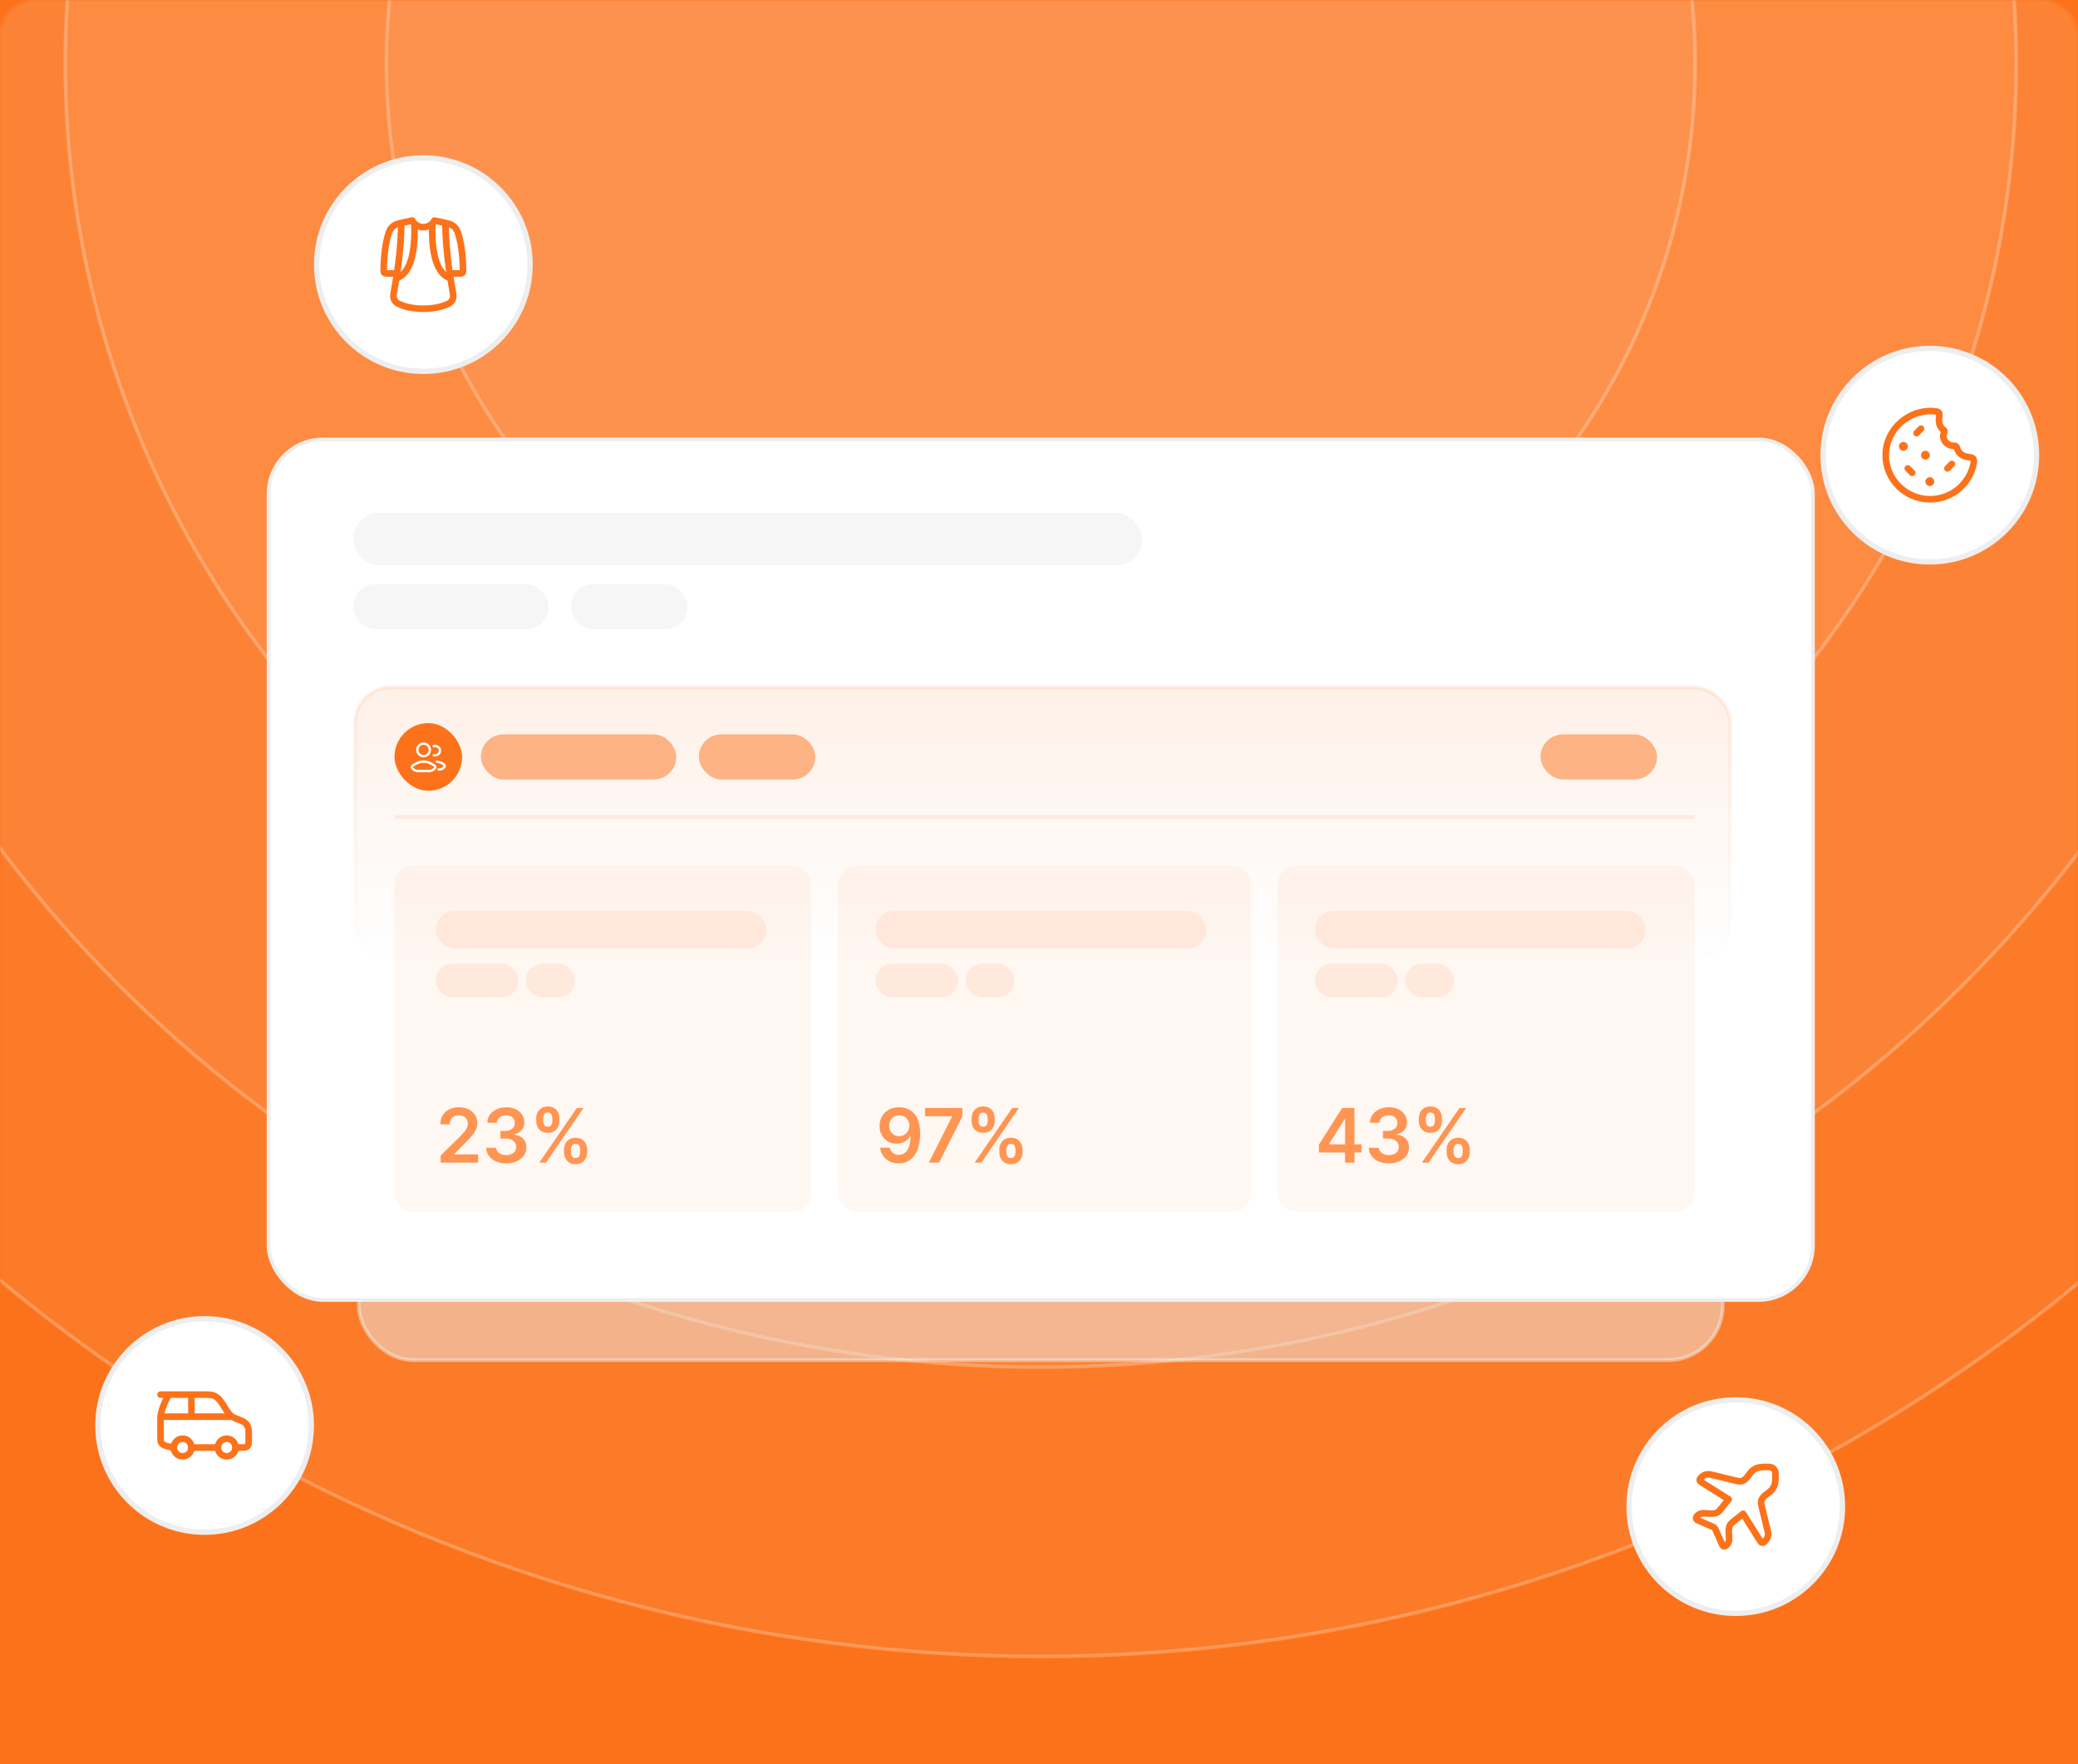 <svg width="589" height="500" viewBox="0 0 589 500" fill="none" xmlns="http://www.w3.org/2000/svg">
<rect width="589" height="500" fill="#FC721A"/>
<mask id="mask0_360_73580" style="mask-type:alpha" maskUnits="userSpaceOnUse" x="0" y="0" width="589" height="500">
<rect x="0.5" y="0.5" width="588" height="499" rx="9.5" fill="#00C655" stroke="#EEEEEE"/>
</mask>
<g mask="url(#mask0_360_73580)">
<circle opacity="0.25" cx="295" cy="17.965" r="185.5" fill="white" fill-opacity="0.25" stroke="white"/>
<circle opacity="0.25" cx="295" cy="17.965" r="276.5" fill="white" fill-opacity="0.25" stroke="white"/>
<circle opacity="0.25" cx="295" cy="17.965" r="369.5" fill="white" fill-opacity="0.25" stroke="white"/>
<circle opacity="0.25" cx="295" cy="7.965" r="461.5" fill="white" fill-opacity="0.25" stroke="white"/>
</g>
<circle cx="120" cy="75" r="30.25" fill="white" stroke="#EEEEEE" stroke-width="1.5"/>
<circle cx="547" cy="129" r="30.25" fill="white" stroke="#EEEEEE" stroke-width="1.5"/>
<circle cx="492" cy="427" r="30.25" fill="white" stroke="#EEEEEE" stroke-width="1.5"/>
<circle cx="58" cy="404" r="30.25" fill="white" stroke="#EEEEEE" stroke-width="1.5"/>
<path d="M126.254 63.194L123.127 62.5C122.502 63.75 121.251 64.375 120 64.375C118.749 64.375 117.498 63.75 116.873 62.5L113.746 63.194M126.254 63.194L126.793 63.314C128.052 63.594 129.185 64.341 129.641 65.547C130.469 67.735 131.148 71.23 131.245 76.249C131.257 76.833 131.262 77.125 131.078 77.313C130.894 77.5 130.598 77.5 130.006 77.5H127.457M126.254 63.194C126.254 66.082 126.523 71.088 127.457 77.5M113.746 63.194L113.207 63.314C111.947 63.594 110.815 64.341 110.359 65.547C109.531 67.735 108.852 71.23 108.755 76.249C108.743 76.833 108.738 77.125 108.922 77.313C109.105 77.5 109.402 77.5 109.994 77.5H112.543M113.746 63.194C113.746 66.082 113.477 71.088 112.543 77.5M127.457 77.5C127.637 78.735 127.992 80.772 128.285 82.412C128.507 83.65 128.617 84.268 128.198 85.039C127.778 85.809 127.355 85.987 126.508 86.343C125.096 86.936 122.972 87.5 120 87.5C117.028 87.5 114.904 86.936 113.492 86.343C112.645 85.987 112.222 85.809 111.802 85.039C111.383 84.268 111.493 83.65 111.715 82.412C112.008 80.772 112.363 78.735 112.543 77.5" stroke="#FC721A" stroke-width="1.875" stroke-linecap="round" stroke-linejoin="round"/>
<path d="M122.539 63.75C122.355 68.098 122.649 77.185 127.5 78.75M117.461 63.75C117.645 68.098 117.351 77.185 112.5 78.75" stroke="#FC721A" stroke-width="1.875" stroke-linecap="round" stroke-linejoin="round"/>
<path d="M54.26 410.25C54.26 411.631 53.141 412.75 51.76 412.75C50.379 412.75 49.26 411.631 49.26 410.25C49.26 408.869 50.379 407.75 51.76 407.75C53.141 407.75 54.26 408.869 54.26 410.25Z" stroke="#FC721A" stroke-width="1.875"/>
<path d="M66.76 410.25C66.76 411.631 65.641 412.75 64.26 412.75C62.879 412.75 61.76 411.631 61.76 410.25C61.76 408.869 62.879 407.75 64.26 407.75C65.641 407.75 66.76 408.869 66.76 410.25Z" stroke="#FC721A" stroke-width="1.875"/>
<path d="M45.51 401.5H65.51M45.51 401.5C45.51 402.475 45.485 405.3 45.515 408.075C45.56 408.975 45.71 409.725 49.262 410.25M45.51 401.5C45.78 399.325 46.954 396.75 47.553 395.775M54.26 401.5V395.25M61.747 410.25H54.253M45.53 395.25H58.3C58.3 395.25 58.974 395.25 59.574 395.31C60.698 395.415 61.642 395.925 62.587 397.2C63.587 398.55 64.355 400.26 65.375 401.175C67.068 402.695 70.291 402.225 70.471 405.45C70.516 407.1 70.516 408.9 70.441 409.2C70.32 410.083 69.639 410.228 68.792 410.25C68.057 410.269 67.17 410.215 66.739 410.25" stroke="#FC721A" stroke-width="1.875" stroke-linecap="round"/>
<path d="M547.072 141.5C553.216 141.5 558.33 137.117 559.427 131.323C559.75 129.621 558.991 129.711 557.388 129.43C556.25 129.23 555.187 128.458 554.792 127.235C554.522 126.402 554.422 126.368 553.544 126.332C551.733 126.257 550.281 124.336 551.004 122.783C551.274 122.203 551.265 122.136 550.76 121.743C549.876 121.055 549.463 119.771 549.622 118.533C549.793 117.199 549.893 116.718 548.482 116.568C541.321 115.806 534.5 121.524 534.5 128.993C534.5 135.901 540.129 141.5 547.072 141.5Z" stroke="#FC721A" stroke-width="1.875"/>
<path d="M545.76 129H545.748" stroke="#FC721A" stroke-width="2.5" stroke-linecap="round" stroke-linejoin="round"/>
<path d="M539.51 126.5H539.498" stroke="#FC721A" stroke-width="2.5" stroke-linecap="round" stroke-linejoin="round"/>
<path d="M547.01 136.5H546.998" stroke="#FC721A" stroke-width="2.5" stroke-linecap="round" stroke-linejoin="round"/>
<path d="M544.5 121.5L543.25 122.75" stroke="#FC721A" stroke-width="1.875" stroke-linecap="round" stroke-linejoin="round"/>
<path d="M553.25 131.5L552 132.75" stroke="#FC721A" stroke-width="1.875" stroke-linecap="round" stroke-linejoin="round"/>
<path d="M540.75 132.75L542 134" stroke="#FC721A" stroke-width="1.875" stroke-linecap="round" stroke-linejoin="round"/>
<path d="M496.833 416.726C497.991 415.79 499.288 415.733 500.706 415.753C501.439 415.763 501.805 415.768 502.099 415.882C502.566 416.063 502.937 416.435 503.118 416.901C503.232 417.195 503.237 417.562 503.247 418.294C503.267 419.712 503.21 421.009 502.275 422.167C501.487 423.142 500.132 423.651 499.481 424.728C498.983 425.549 499.215 426.4 499.429 427.276L501.029 433.833C501.347 435.139 501.105 435.977 500.191 436.891C499.705 437.377 499.301 437.352 498.906 436.724L494.078 429.031L491.773 430.864C490.937 431.529 490.519 431.861 490.299 432.328C489.785 433.424 490.111 435.068 490.128 436.256C490.137 436.912 489.57 438.206 488.767 438.249C488.272 438.276 488.104 437.684 487.944 437.32L486.403 433.818C486.035 432.981 486.019 432.966 485.182 432.597L481.68 431.057C481.316 430.897 480.724 430.728 480.751 430.233C480.795 429.43 482.088 428.863 482.744 428.872C483.932 428.889 485.577 429.216 486.672 428.701C487.139 428.481 487.472 428.063 488.136 427.227L489.969 424.922L482.276 420.094C481.648 419.699 481.623 419.295 482.109 418.809C483.023 417.895 483.861 417.653 485.167 417.971L491.724 419.571C492.6 419.785 493.451 420.017 494.272 419.519C495.349 418.868 495.858 417.513 496.833 416.726Z" stroke="#FC721A" stroke-width="1.875" stroke-linecap="round" stroke-linejoin="round"/>
<rect opacity="0.5" x="101.695" y="176.72" width="386.61" height="208.748" rx="15.443" fill="#EBEBEB" stroke="#EEEEEE" stroke-width="1.065"/>
<rect x="76.134" y="124.533" width="437.732" height="243.894" rx="15.443" fill="white" stroke="#EEEEEE" stroke-width="1.065"/>
<rect opacity="0.5" x="100.098" y="145.301" width="223.659" height="14.911" rx="7.455" fill="#EEEEEE"/>
<rect opacity="0.5" x="100.098" y="165.535" width="55.382" height="12.78" rx="6.39" fill="#EEEEEE"/>
<rect opacity="0.5" x="161.869" y="165.535" width="33.016" height="12.78" rx="6.39" fill="#EEEEEE"/>
<rect opacity="0.1" x="100.63" y="194.825" width="389.805" height="76.683" rx="10.118" fill="url(#paint0_linear_360_73580)" stroke="url(#paint1_linear_360_73580)" stroke-width="1.065"/>
<rect opacity="0.5" x="136.309" y="208.139" width="55.382" height="12.78" rx="6.39" fill="#FC721A"/>
<rect x="111.812" y="204.943" width="19.171" height="19.171" rx="9.585" fill="#FC721A"/>
<rect opacity="0.5" x="198.082" y="208.139" width="33.016" height="12.78" rx="6.39" fill="#FC721A"/>
<rect opacity="0.5" x="436.65" y="208.139" width="33.016" height="12.78" rx="6.39" fill="#FC721A"/>
<path opacity="0.1" d="M111.812 231.57C114.429 231.57 358.572 231.57 480.317 231.57" stroke="#EA7635" stroke-width="1.065"/>
<path d="M124.334 218.078H124.552C125.062 218.078 125.468 217.846 125.832 217.521C126.758 216.695 124.582 215.86 123.839 215.86M122.951 211.452C123.052 211.432 123.157 211.422 123.264 211.422C124.072 211.422 124.726 212.018 124.726 212.753C124.726 213.488 124.072 214.084 123.264 214.084C123.157 214.084 123.052 214.074 122.951 214.054" stroke="white" stroke-width="0.666" stroke-linecap="round"/>
<path d="M118.061 216.352C117.538 216.633 116.166 217.205 117.002 217.922C117.41 218.272 117.865 218.522 118.436 218.522H121.697C122.269 218.522 122.723 218.272 123.131 217.922C123.967 217.205 122.595 216.633 122.072 216.352C120.845 215.695 119.288 215.695 118.061 216.352Z" stroke="white" stroke-width="0.666"/>
<path d="M121.841 212.531C121.841 213.511 121.046 214.306 120.066 214.306C119.086 214.306 118.291 213.511 118.291 212.531C118.291 211.551 119.086 210.756 120.066 210.756C121.046 210.756 121.841 211.551 121.841 212.531Z" stroke="white" stroke-width="0.666"/>
<rect opacity="0.2" x="111.812" y="245.414" width="118.22" height="97.984" rx="5.325" fill="#FF792E" fill-opacity="0.3"/>
<rect opacity="0.2" x="237.488" y="245.414" width="117.154" height="97.984" rx="5.325" fill="#FF792E" fill-opacity="0.3"/>
<rect opacity="0.2" x="362.098" y="245.414" width="118.22" height="97.984" rx="5.325" fill="#FF792E" fill-opacity="0.3"/>
<path d="M124.906 329.512V327.485L130.284 322.212C130.799 321.693 131.227 321.231 131.57 320.828C131.913 320.425 132.17 320.034 132.342 319.656C132.513 319.277 132.599 318.874 132.599 318.445C132.599 317.956 132.488 317.538 132.266 317.19C132.044 316.837 131.739 316.564 131.351 316.373C130.962 316.181 130.521 316.085 130.027 316.085C129.518 316.085 129.071 316.191 128.688 316.403C128.305 316.61 128.007 316.905 127.796 317.288C127.589 317.671 127.485 318.128 127.485 318.657H124.815C124.815 317.674 125.04 316.819 125.488 316.093C125.937 315.367 126.555 314.804 127.342 314.406C128.133 314.008 129.041 313.808 130.065 313.808C131.104 313.808 132.016 314.003 132.803 314.391C133.59 314.779 134.2 315.311 134.634 315.987C135.072 316.663 135.292 317.434 135.292 318.302C135.292 318.881 135.181 319.451 134.959 320.011C134.737 320.571 134.346 321.191 133.786 321.872C133.232 322.553 132.453 323.377 131.449 324.345L128.779 327.061V327.167H135.526V329.512H124.906ZM143.482 329.724C142.393 329.724 141.425 329.537 140.578 329.164C139.736 328.791 139.07 328.271 138.581 327.606C138.092 326.94 137.832 326.171 137.802 325.298H140.646C140.671 325.717 140.81 326.083 141.062 326.395C141.314 326.703 141.649 326.942 142.068 327.114C142.487 327.285 142.955 327.371 143.475 327.371C144.03 327.371 144.521 327.275 144.95 327.084C145.379 326.887 145.714 326.615 145.956 326.267C146.198 325.919 146.317 325.518 146.311 325.064C146.317 324.595 146.195 324.181 145.948 323.823C145.701 323.465 145.343 323.186 144.874 322.984C144.41 322.782 143.851 322.681 143.195 322.681H141.826V320.518H143.195C143.735 320.518 144.206 320.425 144.61 320.238C145.018 320.051 145.338 319.789 145.57 319.451C145.802 319.108 145.916 318.713 145.911 318.264C145.916 317.825 145.817 317.444 145.616 317.122C145.419 316.794 145.139 316.539 144.776 316.358C144.418 316.176 143.997 316.085 143.513 316.085C143.039 316.085 142.6 316.171 142.197 316.342C141.793 316.514 141.468 316.758 141.221 317.076C140.974 317.389 140.843 317.762 140.827 318.196H138.127C138.147 317.328 138.397 316.567 138.876 315.911C139.36 315.251 140.005 314.736 140.812 314.368C141.619 313.995 142.524 313.808 143.528 313.808C144.562 313.808 145.459 314.003 146.221 314.391C146.987 314.774 147.58 315.291 147.998 315.942C148.417 316.592 148.626 317.311 148.626 318.097C148.631 318.97 148.374 319.701 147.855 320.291C147.34 320.881 146.664 321.267 145.827 321.448V321.569C146.917 321.721 147.751 322.124 148.331 322.78C148.916 323.43 149.206 324.239 149.201 325.208C149.201 326.075 148.954 326.852 148.46 327.537C147.971 328.218 147.295 328.753 146.433 329.141C145.575 329.529 144.592 329.724 143.482 329.724ZM159.867 326.607V325.79C159.867 325.19 159.993 324.638 160.245 324.134C160.503 323.629 160.876 323.223 161.365 322.916C161.854 322.608 162.447 322.454 163.143 322.454C163.859 322.454 164.459 322.608 164.943 322.916C165.427 323.218 165.793 323.622 166.04 324.126C166.292 324.63 166.418 325.185 166.418 325.79V326.607C166.418 327.207 166.292 327.759 166.04 328.264C165.787 328.768 165.417 329.174 164.928 329.481C164.444 329.789 163.849 329.943 163.143 329.943C162.437 329.943 161.839 329.789 161.35 329.481C160.861 329.174 160.49 328.768 160.238 328.264C159.991 327.759 159.867 327.207 159.867 326.607ZM161.841 325.79V326.607C161.841 327.005 161.937 327.371 162.129 327.704C162.321 328.037 162.658 328.203 163.143 328.203C163.632 328.203 163.967 328.039 164.149 327.711C164.335 327.379 164.428 327.01 164.428 326.607V325.79C164.428 325.387 164.34 325.019 164.164 324.686C163.987 324.348 163.647 324.179 163.143 324.179C162.669 324.179 162.333 324.348 162.136 324.686C161.94 325.019 161.841 325.387 161.841 325.79ZM151.993 317.742V316.925C151.993 316.32 152.121 315.765 152.379 315.261C152.636 314.756 153.009 314.353 153.498 314.05C153.987 313.743 154.58 313.589 155.276 313.589C155.987 313.589 156.584 313.743 157.068 314.05C157.558 314.353 157.926 314.756 158.173 315.261C158.42 315.765 158.543 316.32 158.543 316.925V317.742C158.543 318.347 158.417 318.902 158.165 319.406C157.918 319.905 157.55 320.306 157.061 320.609C156.572 320.911 155.977 321.062 155.276 321.062C154.565 321.062 153.965 320.911 153.475 320.609C152.991 320.306 152.623 319.903 152.371 319.398C152.119 318.894 151.993 318.342 151.993 317.742ZM153.982 316.925V317.742C153.982 318.145 154.076 318.513 154.262 318.846C154.454 319.174 154.792 319.338 155.276 319.338C155.76 319.338 156.093 319.174 156.274 318.846C156.461 318.513 156.554 318.145 156.554 317.742V316.925C156.554 316.521 156.466 316.153 156.289 315.821C156.113 315.483 155.775 315.314 155.276 315.314C154.797 315.314 154.461 315.483 154.27 315.821C154.078 316.158 153.982 316.526 153.982 316.925ZM152.855 329.512L163.506 314.02H165.397L154.746 329.512H152.855Z" fill="#FF9552"/>
<path d="M254.894 313.808C255.635 313.813 256.356 313.945 257.057 314.202C257.763 314.454 258.398 314.867 258.963 315.442C259.528 316.012 259.977 316.776 260.309 317.734C260.642 318.692 260.809 319.877 260.809 321.289C260.814 322.621 260.673 323.811 260.385 324.86C260.103 325.904 259.697 326.786 259.167 327.507C258.638 328.228 258 328.778 257.254 329.156C256.507 329.534 255.668 329.724 254.735 329.724C253.756 329.724 252.889 329.532 252.133 329.149C251.381 328.765 250.774 328.241 250.31 327.575C249.846 326.91 249.561 326.148 249.455 325.291H252.216C252.357 325.906 252.644 326.395 253.078 326.758C253.517 327.116 254.069 327.295 254.735 327.295C255.809 327.295 256.636 326.829 257.216 325.896C257.796 324.963 258.086 323.667 258.086 322.008H257.98C257.733 322.452 257.412 322.835 257.019 323.158C256.626 323.475 256.179 323.72 255.68 323.892C255.186 324.063 254.662 324.149 254.107 324.149C253.199 324.149 252.382 323.932 251.656 323.498C250.935 323.064 250.363 322.469 249.939 321.713C249.52 320.957 249.309 320.092 249.304 319.118C249.304 318.11 249.536 317.205 249.999 316.403C250.468 315.596 251.121 314.961 251.959 314.497C252.796 314.028 253.774 313.798 254.894 313.808ZM254.901 316.078C254.356 316.078 253.865 316.211 253.426 316.479C252.992 316.741 252.649 317.099 252.397 317.553C252.15 318.002 252.027 318.503 252.027 319.058C252.032 319.608 252.155 320.107 252.397 320.556C252.644 321.005 252.98 321.36 253.403 321.622C253.832 321.884 254.321 322.016 254.871 322.016C255.279 322.016 255.66 321.937 256.013 321.781C256.366 321.625 256.674 321.408 256.936 321.131C257.203 320.848 257.41 320.528 257.556 320.17C257.707 319.812 257.781 319.434 257.775 319.035C257.775 318.506 257.649 318.017 257.397 317.568C257.15 317.119 256.81 316.758 256.376 316.486C255.947 316.214 255.456 316.078 254.901 316.078ZM263.266 329.512L269.854 316.471V316.365H262.207V314.02H272.759V316.418L266.178 329.512H263.266ZM283.27 326.607V325.79C283.27 325.19 283.396 324.638 283.648 324.134C283.906 323.629 284.279 323.223 284.768 322.916C285.257 322.608 285.85 322.454 286.545 322.454C287.261 322.454 287.862 322.608 288.346 322.916C288.83 323.218 289.195 323.622 289.443 324.126C289.695 324.63 289.821 325.185 289.821 325.79V326.607C289.821 327.207 289.695 327.759 289.443 328.264C289.19 328.768 288.82 329.174 288.331 329.481C287.846 329.789 287.251 329.943 286.545 329.943C285.839 329.943 285.242 329.789 284.753 329.481C284.264 329.174 283.893 328.768 283.641 328.264C283.394 327.759 283.27 327.207 283.27 326.607ZM285.244 325.79V326.607C285.244 327.005 285.34 327.371 285.532 327.704C285.723 328.037 286.061 328.203 286.545 328.203C287.035 328.203 287.37 328.039 287.551 327.711C287.738 327.379 287.831 327.01 287.831 326.607V325.79C287.831 325.387 287.743 325.019 287.567 324.686C287.39 324.348 287.05 324.179 286.545 324.179C286.071 324.179 285.736 324.348 285.539 324.686C285.343 325.019 285.244 325.387 285.244 325.79ZM275.396 317.742V316.925C275.396 316.32 275.524 315.765 275.782 315.261C276.039 314.756 276.412 314.353 276.901 314.05C277.39 313.743 277.983 313.589 278.679 313.589C279.39 313.589 279.987 313.743 280.471 314.05C280.961 314.353 281.329 314.756 281.576 315.261C281.823 315.765 281.946 316.32 281.946 316.925V317.742C281.946 318.347 281.82 318.902 281.568 319.406C281.321 319.905 280.953 320.306 280.464 320.609C279.975 320.911 279.38 321.062 278.679 321.062C277.968 321.062 277.368 320.911 276.878 320.609C276.394 320.306 276.026 319.903 275.774 319.398C275.522 318.894 275.396 318.342 275.396 317.742ZM277.385 316.925V317.742C277.385 318.145 277.478 318.513 277.665 318.846C277.857 319.174 278.195 319.338 278.679 319.338C279.163 319.338 279.496 319.174 279.677 318.846C279.864 318.513 279.957 318.145 279.957 317.742V316.925C279.957 316.521 279.869 316.153 279.692 315.821C279.516 315.483 279.178 315.314 278.679 315.314C278.2 315.314 277.864 315.483 277.673 315.821C277.481 316.158 277.385 316.526 277.385 316.925ZM276.258 329.512L286.908 314.02H288.8L278.149 329.512H276.258Z" fill="#FF9552"/>
<path d="M373.845 326.637V324.406L380.418 314.02H382.279V317.197H381.144L376.719 324.209V324.33H385.895V326.637H373.845ZM381.235 329.512V325.957L381.265 324.958V314.02H383.913V329.512H381.235ZM393.658 329.724C392.569 329.724 391.601 329.537 390.753 329.164C389.911 328.791 389.246 328.271 388.756 327.606C388.267 326.94 388.008 326.171 387.977 325.298H390.822C390.847 325.717 390.985 326.083 391.238 326.395C391.49 326.703 391.825 326.942 392.244 327.114C392.662 327.285 393.131 327.371 393.651 327.371C394.205 327.371 394.697 327.275 395.126 327.084C395.554 326.887 395.89 326.615 396.132 326.267C396.374 325.919 396.492 325.518 396.487 325.064C396.492 324.595 396.371 324.181 396.124 323.823C395.877 323.465 395.519 323.186 395.05 322.984C394.586 322.782 394.026 322.681 393.371 322.681H392.002V320.518H393.371C393.91 320.518 394.382 320.425 394.785 320.238C395.194 320.051 395.514 319.789 395.746 319.451C395.978 319.108 396.091 318.713 396.086 318.264C396.091 317.825 395.993 317.444 395.791 317.122C395.595 316.794 395.315 316.539 394.952 316.358C394.594 316.176 394.172 316.085 393.688 316.085C393.214 316.085 392.776 316.171 392.372 316.342C391.969 316.514 391.643 316.758 391.396 317.076C391.149 317.389 391.018 317.762 391.003 318.196H388.303C388.323 317.328 388.572 316.567 389.051 315.911C389.536 315.251 390.181 314.736 390.988 314.368C391.795 313.995 392.7 313.808 393.703 313.808C394.737 313.808 395.635 314.003 396.396 314.391C397.163 314.774 397.755 315.291 398.174 315.942C398.592 316.592 398.802 317.311 398.802 318.097C398.807 318.97 398.55 319.701 398.03 320.291C397.516 320.881 396.84 321.267 396.003 321.448V321.569C397.092 321.721 397.927 322.124 398.507 322.78C399.092 323.43 399.382 324.239 399.377 325.208C399.377 326.075 399.13 326.852 398.635 327.537C398.146 328.218 397.47 328.753 396.608 329.141C395.751 329.529 394.768 329.724 393.658 329.724ZM410.043 326.607V325.79C410.043 325.19 410.169 324.638 410.421 324.134C410.678 323.629 411.051 323.223 411.541 322.916C412.03 322.608 412.622 322.454 413.318 322.454C414.034 322.454 414.634 322.608 415.118 322.916C415.603 323.218 415.968 323.622 416.215 324.126C416.467 324.63 416.593 325.185 416.593 325.79V326.607C416.593 327.207 416.467 327.759 416.215 328.264C415.963 328.768 415.592 329.174 415.103 329.481C414.619 329.789 414.024 329.943 413.318 329.943C412.612 329.943 412.015 329.789 411.525 329.481C411.036 329.174 410.666 328.768 410.413 328.264C410.166 327.759 410.043 327.207 410.043 326.607ZM412.017 325.79V326.607C412.017 327.005 412.113 327.371 412.305 327.704C412.496 328.037 412.834 328.203 413.318 328.203C413.807 328.203 414.143 328.039 414.324 327.711C414.511 327.379 414.604 327.01 414.604 326.607V325.79C414.604 325.387 414.516 325.019 414.339 324.686C414.163 324.348 413.822 324.179 413.318 324.179C412.844 324.179 412.509 324.348 412.312 324.686C412.115 325.019 412.017 325.387 412.017 325.79ZM402.169 317.742V316.925C402.169 316.32 402.297 315.765 402.554 315.261C402.811 314.756 403.185 314.353 403.674 314.05C404.163 313.743 404.755 313.589 405.451 313.589C406.162 313.589 406.76 313.743 407.244 314.05C407.733 314.353 408.101 314.756 408.348 315.261C408.596 315.765 408.719 316.32 408.719 316.925V317.742C408.719 318.347 408.593 318.902 408.341 319.406C408.094 319.905 407.726 320.306 407.237 320.609C406.747 320.911 406.152 321.062 405.451 321.062C404.74 321.062 404.14 320.911 403.651 320.609C403.167 320.306 402.799 319.903 402.547 319.398C402.295 318.894 402.169 318.342 402.169 317.742ZM404.158 316.925V317.742C404.158 318.145 404.251 318.513 404.438 318.846C404.629 319.174 404.967 319.338 405.451 319.338C405.935 319.338 406.268 319.174 406.45 318.846C406.636 318.513 406.73 318.145 406.73 317.742V316.925C406.73 316.521 406.641 316.153 406.465 315.821C406.288 315.483 405.951 315.314 405.451 315.314C404.972 315.314 404.637 315.483 404.445 315.821C404.254 316.158 404.158 316.526 404.158 316.925ZM403.031 329.512L413.681 314.02H415.572L404.922 329.512H403.031Z" fill="#FF9552"/>
<rect opacity="0.5" x="123.529" y="258.195" width="93.724" height="10.65" rx="5.325" fill="#FFDAC6"/>
<rect opacity="0.5" x="248.139" y="258.195" width="93.724" height="10.65" rx="5.325" fill="#FFDAC6"/>
<rect opacity="0.5" x="372.748" y="258.195" width="93.724" height="10.65" rx="5.325" fill="#FFDAC6"/>
<rect opacity="0.5" x="123.529" y="273.105" width="23.431" height="9.585" rx="4.793" fill="#FFDAC6"/>
<rect opacity="0.5" x="248.139" y="273.105" width="23.431" height="9.585" rx="4.793" fill="#FFDAC6"/>
<rect opacity="0.5" x="372.748" y="273.105" width="23.431" height="9.585" rx="4.793" fill="#FFDAC6"/>
<rect opacity="0.5" x="149.09" y="273.105" width="13.845" height="9.585" rx="4.793" fill="#FFDAC6"/>
<rect opacity="0.5" x="273.699" y="273.105" width="13.845" height="9.585" rx="4.793" fill="#FFDAC6"/>
<rect opacity="0.5" x="398.309" y="273.105" width="13.845" height="9.585" rx="4.793" fill="#FFDAC6"/>
<defs>
<linearGradient id="paint0_linear_360_73580" x1="295.533" y1="194.293" x2="295.533" y2="272.041" gradientUnits="userSpaceOnUse">
<stop stop-color="#FC721A"/>
<stop offset="1" stop-color="white"/>
</linearGradient>
<linearGradient id="paint1_linear_360_73580" x1="295.533" y1="194.293" x2="295.533" y2="272.041" gradientUnits="userSpaceOnUse">
<stop stop-color="#FC721A"/>
<stop offset="1" stop-color="white"/>
</linearGradient>
</defs>
</svg>
